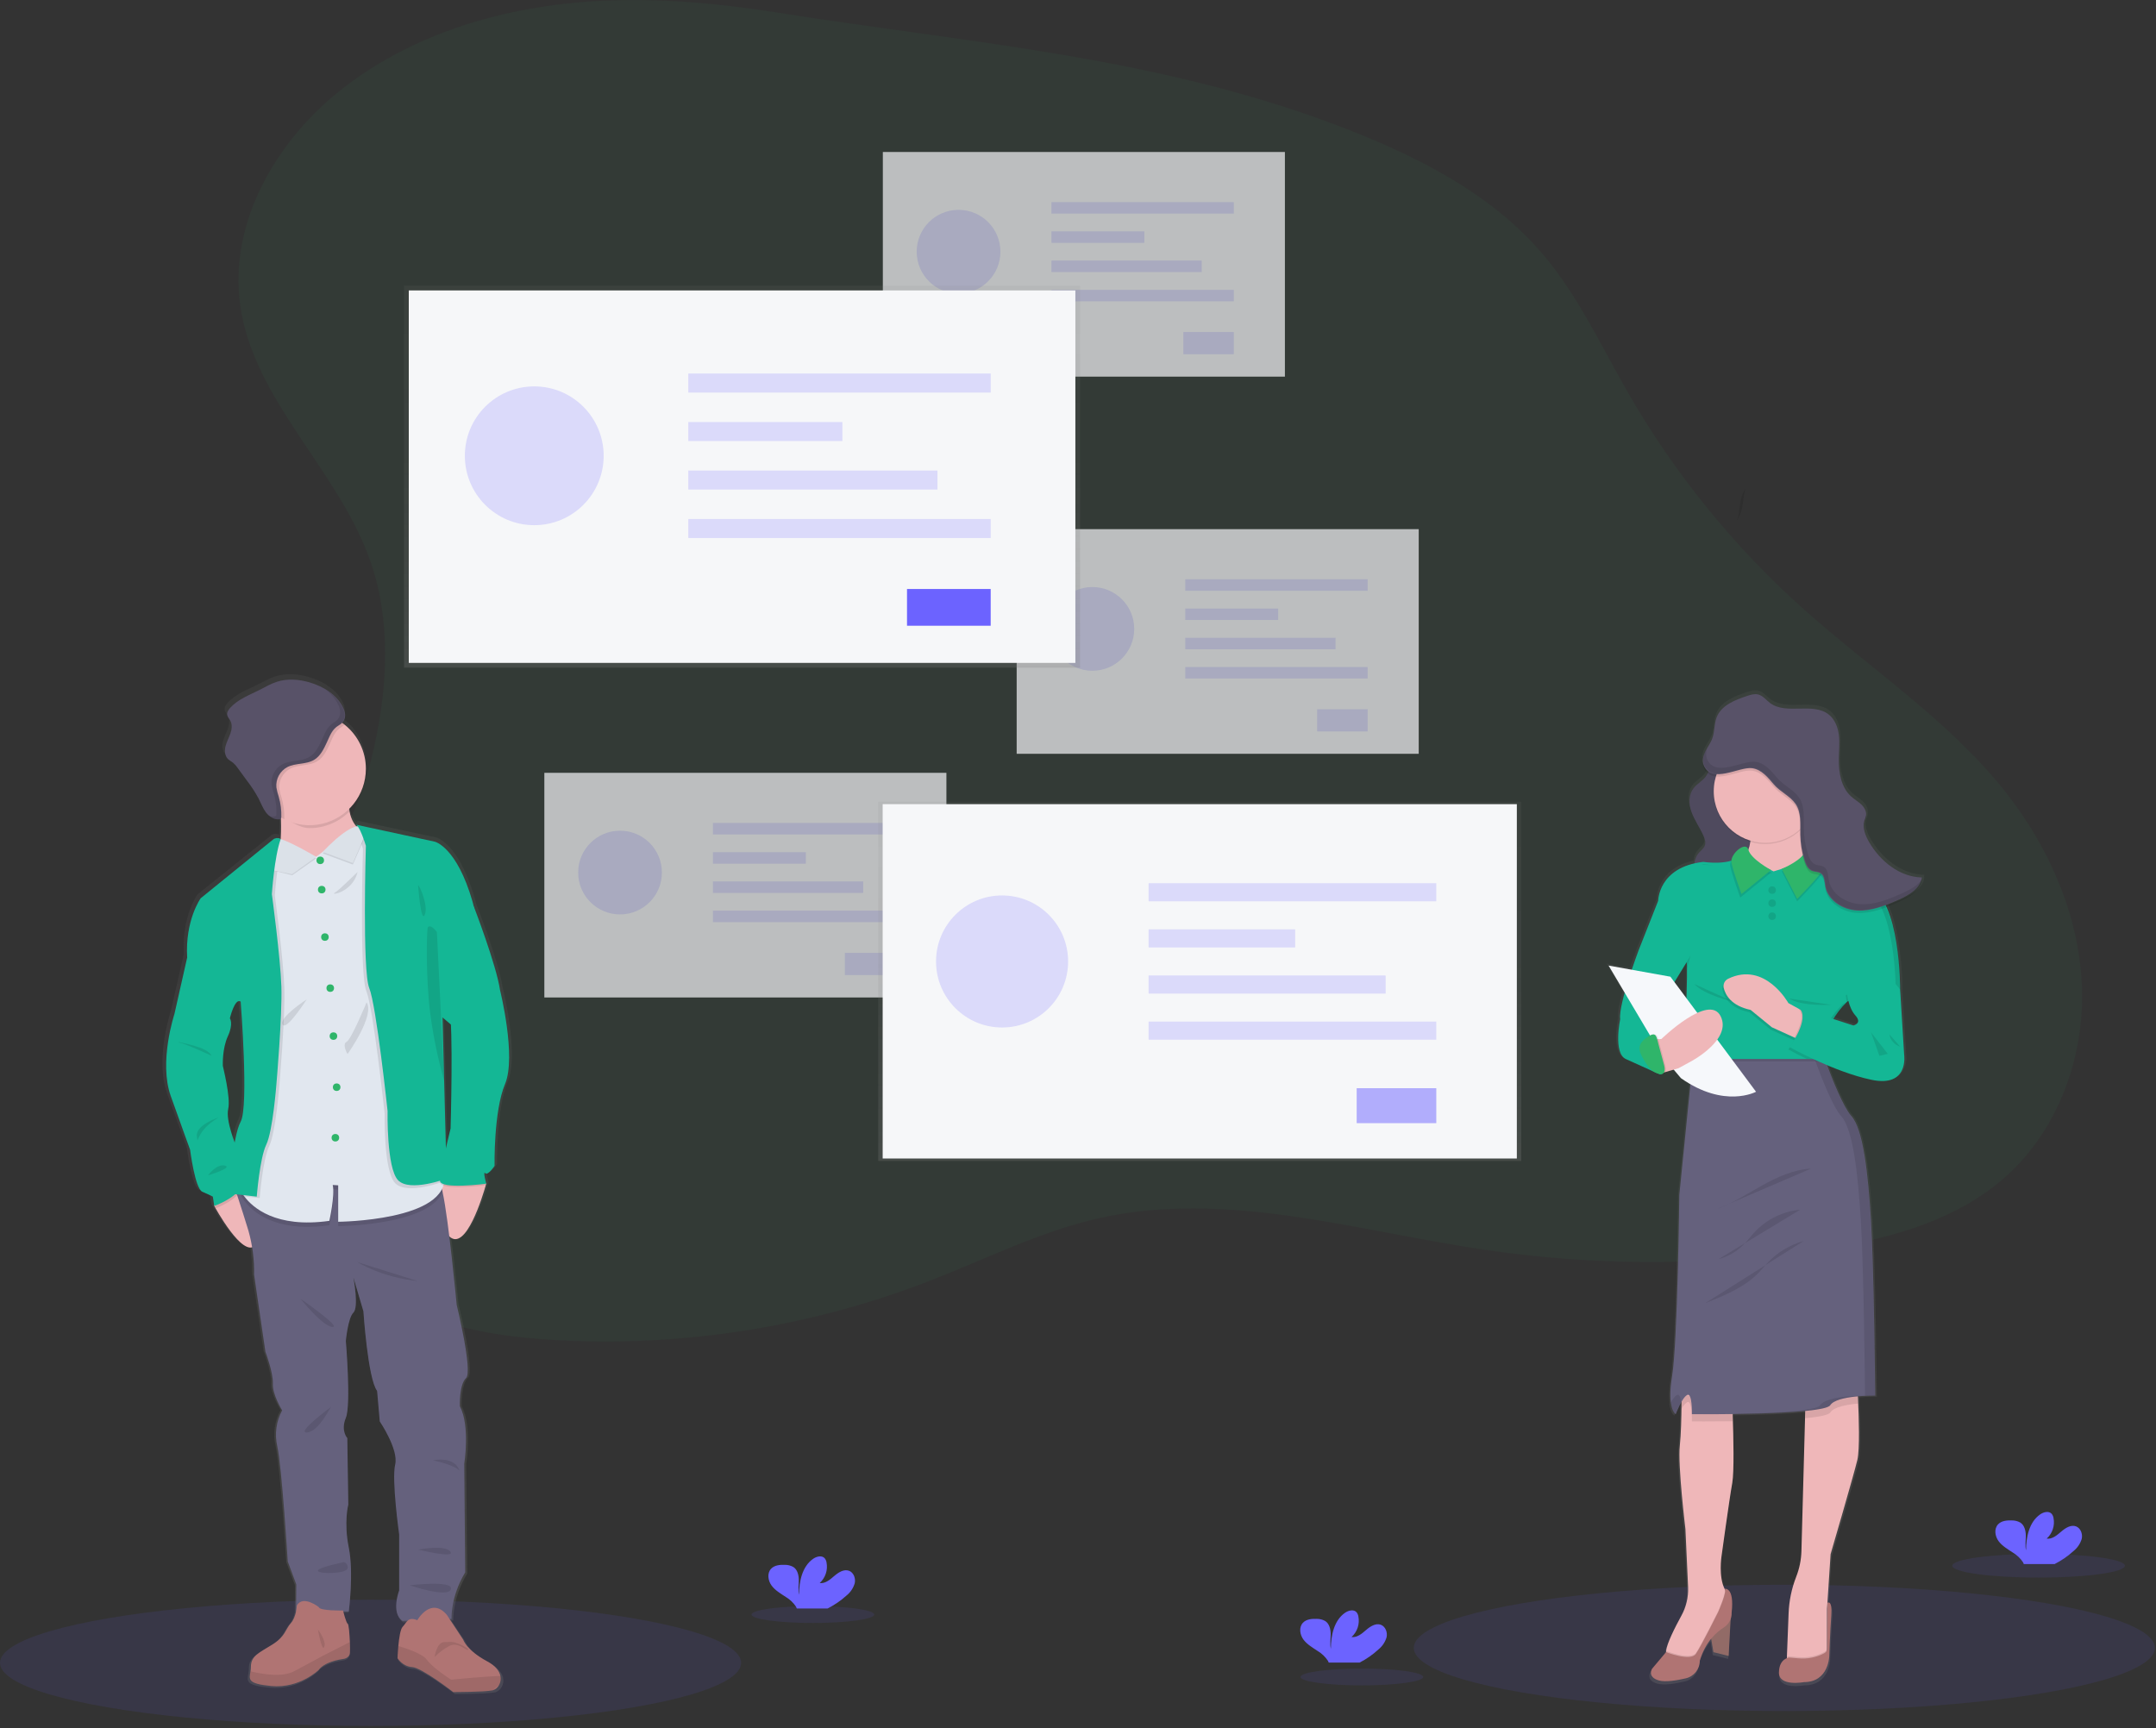 <?xml version="1.0" encoding="UTF-8"?>
<svg width="570px" height="457px" viewBox="0 0 570 457" version="1.1" xmlns="http://www.w3.org/2000/svg" xmlns:xlink="http://www.w3.org/1999/xlink">
    <rect x="0" y="0" width="570" height="457" fill="#333333" stroke="none"/>
    <!-- Generator: Sketch 51.3 (57544) - http://www.bohemiancoding.com/sketch -->
    <title>Image</title>
    <desc>Created with Sketch.</desc>
    <defs>
        <linearGradient x1="49.998%" y1="100%" x2="49.998%" y2="0%" id="linearGradient-1">
            <stop stop-color="#808080" stop-opacity="0.25" offset="0%"></stop>
            <stop stop-color="#808080" stop-opacity="0.12" offset="54%"></stop>
            <stop stop-color="#808080" stop-opacity="0.1" offset="100%"></stop>
        </linearGradient>
        <linearGradient x1="50%" y1="100%" x2="50%" y2="0%" id="linearGradient-2">
            <stop stop-color="#808080" stop-opacity="0.25" offset="0%"></stop>
            <stop stop-color="#808080" stop-opacity="0.12" offset="54%"></stop>
            <stop stop-color="#808080" stop-opacity="0.1" offset="100%"></stop>
        </linearGradient>
        <linearGradient x1="37%" y1="21.533%" x2="37%" y2="3.533%" id="linearGradient-3">
            <stop stop-color="#808080" stop-opacity="0.25" offset="0%"></stop>
            <stop stop-color="#808080" stop-opacity="0.12" offset="54%"></stop>
            <stop stop-color="#808080" stop-opacity="0.1" offset="100%"></stop>
        </linearGradient>
        <linearGradient x1="49.997%" y1="100%" x2="49.997%" y2="0.005%" id="linearGradient-4">
            <stop stop-color="#808080" stop-opacity="0.25" offset="0%"></stop>
            <stop stop-color="#808080" stop-opacity="0.12" offset="54%"></stop>
            <stop stop-color="#808080" stop-opacity="0.1" offset="100%"></stop>
        </linearGradient>
        <linearGradient x1="49.965%" y1="99.993%" x2="49.965%" y2="-0.007%" id="linearGradient-5">
            <stop stop-color="#808080" stop-opacity="0.25" offset="0%"></stop>
            <stop stop-color="#808080" stop-opacity="0.12" offset="54%"></stop>
            <stop stop-color="#808080" stop-opacity="0.1" offset="100%"></stop>
        </linearGradient>
    </defs>
    <g id="Page-1" stroke="none" stroke-width="1" fill="none" fill-rule="evenodd">
        <g id="Siena" transform="translate(-375, -1829)" fill-rule="nonzero">
            <g id="Services" transform="translate(-452, 1489)">
                <g id="Content" transform="translate(827, 340)">
                    <g id="1">
                        <g id="Image">
                            <ellipse id="Oval" fill="#6C63FF" opacity="0.1" cx="97.969" cy="439.682" rx="97.969" ry="16.694"></ellipse>
                            <ellipse id="Oval" fill="#6C63FF" opacity="0.1" cx="471.736" cy="435.73" rx="97.969" ry="16.694"></ellipse>
                            <path d="M158.273,0.247 C133.642,1.564 108.755,8.76 89.538,24.229 C72.676,37.808 60.516,59.156 63.483,80.606 C66.985,105.927 89.575,124.347 97.955,148.501 C103.347,164.029 102.506,181.163 98.977,197.226 C96.707,207.576 93.216,217.937 86.507,226.14 C74.422,240.897 52.613,248.019 46.675,266.143 C40.218,285.853 56.49,305.183 71.777,319.201 C83.98,330.386 96.761,341.518 112.139,347.649 C123.383,352.136 135.586,353.748 147.682,354.39 C181.083,356.143 214.476,350.807 245.668,338.734 C260.612,332.935 275.069,325.583 290.71,322.087 C324.041,314.633 358.336,325.38 392.118,330.413 C421.076,334.715 450.504,334.801 479.486,330.67 C497.724,328.068 516.566,323.372 530.3,311.099 C544.222,298.64 551.182,279.353 550.411,260.666 C549.64,241.979 541.759,223.988 530.15,209.317 C515.158,190.367 494.479,176.885 476.488,160.736 C458.169,144.283 442.585,125.02 430.322,103.668 C423.254,91.353 417.241,78.282 408.085,67.44 C393.804,50.541 373.093,40.491 352.398,32.727 C304.658,14.843 255.14,11.202 205.365,3.299 C189.81,0.82 174.031,-0.578 158.273,0.247 Z" id="Shape" fill="#2FB56A" opacity="0.05"></path>
                            <g id="Group" opacity="0.7" transform="translate(143.613, 40.078)">
                                <rect id="Rectangle-path" fill="#F6F7F9" x="0.301" y="164.27" width="106.296" height="59.399"></rect>
                                <g opacity="0.2" transform="translate(8.906, 179.238)" fill="#6C63FF" id="Oval">
                                    <circle cx="11.406" cy="11.4" r="11.066"></circle>
                                </g>
                                <g opacity="0.2" transform="translate(44.531, 177.012)" fill="#6C63FF" id="Rectangle-path">
                                    <rect x="0.34" y="0.512" width="48.216" height="3.034"></rect>
                                </g>
                                <g opacity="0.2" transform="translate(44.531, 184.805)" fill="#6C63FF" id="Rectangle-path">
                                    <rect x="0.34" y="0.451" width="24.565" height="3.034"></rect>
                                </g>
                                <g opacity="0.2" transform="translate(44.531, 192.598)" fill="#6C63FF" id="Rectangle-path">
                                    <rect x="0.34" y="0.39" width="39.727" height="3.034"></rect>
                                </g>
                                <g opacity="0.2" transform="translate(44.531, 200.391)" fill="#6C63FF" id="Rectangle-path">
                                    <rect x="0.34" y="0.328" width="48.216" height="3.034"></rect>
                                </g>
                                <g opacity="0.2" transform="translate(79.6, 211.523)" fill="#6C63FF" id="Rectangle-path">
                                    <rect x="0.15" y="0.356" width="13.343" height="5.861"></rect>
                                </g>
                                <rect id="Rectangle-path" fill="#F6F7F9" x="89.792" y="0.111" width="106.296" height="59.399"></rect>
                                <g opacity="0.2" transform="translate(98.525, 15.029)" fill="#6C63FF" id="Oval">
                                    <circle cx="11.283" cy="11.45" r="11.066"></circle>
                                </g>
                                <g opacity="0.2" transform="translate(134.15, 13.359)" fill="#6C63FF" id="Rectangle-path">
                                    <rect x="0.217" y="0.006" width="48.216" height="3.034"></rect>
                                </g>
                                <g opacity="0.2" transform="translate(134.15, 20.596)" fill="#6C63FF" id="Rectangle-path">
                                    <rect x="0.217" y="0.501" width="24.565" height="3.034"></rect>
                                </g>
                                <g opacity="0.2" transform="translate(134.15, 28.389)" fill="#6C63FF" id="Rectangle-path">
                                    <rect x="0.217" y="0.44" width="39.727" height="3.034"></rect>
                                </g>
                                <g opacity="0.2" transform="translate(134.15, 36.182)" fill="#6C63FF" id="Rectangle-path">
                                    <rect x="0.217" y="0.384" width="48.216" height="3.034"></rect>
                                </g>
                                <g opacity="0.2" transform="translate(169.219, 47.314)" fill="#6C63FF" id="Rectangle-path">
                                    <rect x="0.022" y="0.406" width="13.343" height="5.861"></rect>
                                </g>
                                <rect id="Rectangle-path" fill="#F6F7F9" x="125.172" y="99.839" width="106.296" height="59.399"></rect>
                                <g opacity="0.2" transform="translate(133.594, 114.668)" fill="#6C63FF" id="Oval">
                                    <circle cx="11.589" cy="11.545" r="11.066"></circle>
                                </g>
                                <g opacity="0.2" transform="translate(169.219, 112.998)" fill="#6C63FF" id="Rectangle-path">
                                    <rect x="0.529" y="0.1" width="48.216" height="3.034"></rect>
                                </g>
                                <g opacity="0.2" transform="translate(169.219, 120.791)" fill="#6C63FF" id="Rectangle-path">
                                    <rect x="0.529" y="0.039" width="24.565" height="3.034"></rect>
                                </g>
                                <g opacity="0.2" transform="translate(169.219, 128.027)" fill="#6C63FF" id="Rectangle-path">
                                    <rect x="0.529" y="0.534" width="39.727" height="3.034"></rect>
                                </g>
                                <g opacity="0.2" transform="translate(169.219, 135.82)" fill="#6C63FF" id="Rectangle-path">
                                    <rect x="0.529" y="0.473" width="48.216" height="3.034"></rect>
                                </g>
                                <g opacity="0.2" transform="translate(204.287, 146.953)" fill="#6C63FF" id="Rectangle-path">
                                    <rect x="0.334" y="0.501" width="13.343" height="5.861"></rect>
                                </g>
                            </g>
                            <rect id="Rectangle-path" fill="url(#linearGradient-1)" x="106.808" y="75.542" width="178.743" height="100.997"></rect>
                            <rect id="Rectangle-path" fill="#F6F7F9" x="108.072" y="76.794" width="176.232" height="98.486"></rect>
                            <g id="Group" opacity="0.2" transform="translate(122.461, 101.865)" fill="#6C63FF">
                                <circle id="Oval" cx="18.787" cy="18.653" r="18.347"></circle>
                            </g>
                            <g id="Group" opacity="0.2" transform="translate(181.465, 98.525)" fill="#6C63FF">
                                <rect id="Rectangle-path" x="0.512" y="0.245" width="79.945" height="5.026"></rect>
                            </g>
                            <g id="Group" opacity="0.2" transform="translate(181.465, 111.328)" fill="#6C63FF">
                                <rect id="Rectangle-path" x="0.512" y="0.267" width="40.724" height="5.026"></rect>
                            </g>
                            <g id="Group" opacity="0.2" transform="translate(181.465, 124.131)" fill="#6C63FF">
                                <rect id="Rectangle-path" x="0.512" y="0.284" width="65.867" height="5.026"></rect>
                            </g>
                            <g id="Group" opacity="0.2" transform="translate(181.465, 136.934)" fill="#6C63FF">
                                <rect id="Rectangle-path" x="0.512" y="0.301" width="79.945" height="5.026"></rect>
                            </g>
                            <rect id="Rectangle-path" fill="#6C63FF" x="239.795" y="155.737" width="22.121" height="9.719"></rect>
                            <rect id="Rectangle-path" fill="url(#linearGradient-2)" x="232.186" y="211.98" width="170.009" height="95.002"></rect>
                            <rect id="Rectangle-path" fill="#F6F7F9" x="233.36" y="212.631" width="167.66" height="93.694"></rect>
                            <g id="Group" opacity="0.2" transform="translate(247.148, 236.572)" fill="#6C63FF">
                                <circle id="Oval" cx="17.779" cy="17.657" r="17.456"></circle>
                            </g>
                            <g id="Group" opacity="0.2" transform="translate(303.369, 233.232)" fill="#6C63FF">
                                <rect id="Rectangle-path" x="0.301" y="0.306" width="76.054" height="4.782"></rect>
                            </g>
                            <g id="Group" opacity="0.2" transform="translate(303.369, 245.479)" fill="#6C63FF">
                                <rect id="Rectangle-path" x="0.301" y="0.262" width="38.742" height="4.782"></rect>
                            </g>
                            <g id="Group" opacity="0.2" transform="translate(303.369, 257.725)" fill="#6C63FF">
                                <rect id="Rectangle-path" x="0.301" y="0.212" width="62.661" height="4.782"></rect>
                            </g>
                            <g id="Group" opacity="0.2" transform="translate(303.369, 269.971)" fill="#6C63FF">
                                <rect id="Rectangle-path" x="0.301" y="0.161" width="76.054" height="4.782"></rect>
                            </g>
                            <g id="Group" opacity="0.5" transform="translate(358.477, 287.227)" fill="#6C63FF">
                                <rect id="Rectangle-path" x="0.2" y="0.507" width="21.047" height="9.246"></rect>
                            </g>
                            <g id="Group" opacity="0.1" transform="translate(45.645, 159.756)" fill="url(#linearGradient-3)">
                                <path d="M0.479,0.512 L0.891,0.601 C0.77,0.519 0.622,0.487 0.479,0.512 Z" id="Shape"></path>
                            </g>
                            <path d="M132.856,260.898 C131.869,254.267 125.846,238.798 125.846,238.798 C125.739,238.351 125.622,237.878 125.488,237.422 C121.212,222.726 115.296,221.425 115.296,221.425 L94.103,216.908 C94.278,217.017 94.43,217.16 94.55,217.328 L94.215,217.382 C93.242,216.234 92.6,214.844 92.356,213.36 C92.316,213.141 92.28,212.913 92.253,212.681 C95.335,209.68 96.969,205.494 96.736,201.198 C96.503,196.903 94.426,192.918 91.038,190.268 C90.819,190.094 90.591,189.928 90.359,189.763 C91.36,188.704 91.391,187.225 90.645,185.742 C88.973,182.27 85.345,180.076 81.61,179.008 C78.759,178.19 75.667,177.927 72.843,178.82 C71.23,179.33 69.764,180.192 68.254,180.947 C65.439,182.355 62.338,183.467 60.211,185.777 C59.715,186.318 59.264,187.006 59.407,187.717 C59.519,188.248 59.934,188.655 60.207,189.129 C60.81,190.183 60.653,191.51 60.247,192.659 C59.84,193.807 59.224,194.893 58.933,196.054 C58.643,197.216 58.759,198.619 59.644,199.459 C60.073,199.796 60.521,200.109 60.984,200.398 C61.47,200.809 61.895,201.285 62.249,201.814 L64.76,205.205 C65.932,206.709 66.978,208.307 67.888,209.982 C68.509,211.211 68.996,212.529 69.831,213.628 C70.077,213.955 70.357,214.255 70.667,214.522 C70.586,214.491 70.502,214.464 70.421,214.428 C71.169,215.157 72.184,215.547 73.227,215.505 L73.352,215.505 C73.544,215.502 73.727,215.427 73.866,215.295 L73.866,215.742 C73.911,217.373 73.906,219.106 73.79,220.733 L73.594,220.634 C72.999,220.336 72.285,220.411 71.766,220.827 L52.244,236.466 C52.244,236.466 48.004,242.274 48.594,252.283 L45.175,267.306 C45.175,267.306 40.899,280.054 44.188,289.156 C47.477,298.257 49.384,303.454 49.384,303.454 C49.384,303.454 50.698,313.794 52.673,314.625 C54.648,315.456 55.502,315.93 55.502,315.93 L55.895,318.4 C55.895,318.4 56.024,318.637 56.257,319.048 C57.695,321.546 63.017,330.367 66.114,329.428 C66.501,331.822 66.67,334.247 66.619,336.671 L69.675,357.225 C69.675,357.225 71.811,362.815 71.681,365.742 C71.552,368.669 74.179,372.833 74.179,372.833 C72.584,375.75 72.116,379.152 72.865,382.391 C74.116,387.855 75.694,413.083 75.694,413.083 L77.995,419.196 L77.928,426.345 C77.737,427.506 77.251,428.599 76.516,429.518 C75.032,431.126 75.131,432.985 71.601,435.179 C68.071,437.373 65.792,438.2 65.792,441.126 C65.788,441.531 65.752,441.934 65.685,442.333 C65.354,444.473 64.715,445.626 71.27,446.251 C78.965,446.98 84.094,441.957 84.094,441.957 C84.094,441.957 85.225,439.907 90.555,439.08 C90.555,439.08 92.374,438.982 92.477,437.369 C92.512,436.814 92.503,435.751 92.454,434.58 C92.369,432.346 92.155,429.746 91.873,429.616 C91.52,429.46 90.895,427.212 90.68,426.399 L92.164,426.399 C92.164,426.399 93.545,416.059 92.164,409.357 C90.783,402.654 92.034,397.914 92.034,397.914 L91.771,380.228 C91.771,380.228 89.907,378.338 91.368,374.897 C92.83,371.457 91.368,354.415 91.368,354.415 C91.368,354.415 91.9,348.302 93.41,346.872 C94.921,345.443 93.486,337.913 93.41,337.52 L96.091,346.546 C96.091,346.546 97.276,364.495 99.778,367.748 L100.502,375.872 C100.502,375.872 105.631,383.351 104.644,387.386 C103.656,391.421 105.698,405.983 105.698,405.983 L105.698,420.876 C105.698,420.876 103.393,426.859 106.619,429.004 L108.008,428.95 C107.535,429.397 107.195,430.018 106.668,430.568 C106.051,431.202 105.703,433.615 105.506,435.688 C105.341,437.444 105.287,438.955 105.287,438.955 C105.287,438.955 106.668,441.149 109.233,441.296 C111.797,441.444 120.283,447.932 120.283,447.932 C120.283,447.932 128.674,447.932 130.841,447.485 L130.971,447.453 C131.667,447.232 132.252,446.752 132.606,446.113 C133.043,445.373 133.185,444.495 133.004,443.655 C132.731,442.373 131.717,440.974 129.461,439.772 C123.835,436.801 122.999,434.022 122.999,434.022 L119.313,428.499 L119.84,428.499 C119.84,428.499 119.514,422.646 123.522,416.077 L123.263,387.141 C123.263,387.141 124.903,377.19 122.079,371.792 C122.079,371.792 121.847,366.068 123.737,364.312 C125.627,362.556 121.221,344.804 121.221,344.804 C121.221,344.804 120.327,335.277 119.237,326.582 C123.674,330.791 128.281,315.63 129.067,312.936 L129.184,312.936 C129.184,312.936 129.161,312.864 129.13,312.739 C129.099,312.614 129.184,312.547 129.184,312.547 C129.184,312.525 128.201,309.039 128.92,309.75 C129.639,310.46 131.422,307.802 131.422,307.802 C131.422,307.802 131.159,293.298 134.251,285.988 C137.343,278.677 132.856,260.898 132.856,260.898 Z M119.635,270.125 L119.657,270.085 C120.104,278.941 119.568,297.837 119.568,297.837 C119.568,297.837 118.96,300.259 118.308,303.11 L117.839,285.156 L117.392,268.248 L119.635,270.125 Z M63.008,264.021 C63.008,264.021 65.242,291.984 63.008,296.014 C62.369,297.163 61.838,299.205 61.395,301.542 C60.658,299.602 59.094,295.049 59.653,292.636 C60.376,289.509 58.205,281.318 58.205,281.126 C58.205,280.934 58.008,276.573 59.586,273.222 C61.163,269.87 60.113,268.441 60.113,268.441 C60.113,268.441 61.431,262.98 63.008,264.021 Z" id="Shape" fill="url(#linearGradient-4)"></path>
                            <path d="M68.451,326.997 C66.507,335.559 58.759,322.61 56.994,319.504 L56.637,318.861 L57.477,314.924 L61.918,313.115 C62.62,313.481 63.284,313.915 63.902,314.41 C66.346,316.305 69.952,320.367 68.451,326.997 Z" id="Shape" fill="#EFB7B9"></path>
                            <path d="M128.549,312.985 L128.5,313.177 C128.5,313.235 128.46,313.302 128.437,313.387 C127.678,316.068 123.16,331.108 118.799,326.93 C114.027,322.346 116.346,311.819 116.346,311.819 L116.391,311.819 L126.431,310.791 L128.419,312.837 L128.549,312.985 Z" id="Shape" fill="#EFB7B9"></path>
                            <path d="M122.74,387.029 L122.995,415.751 C119.063,422.275 119.38,428.083 119.38,428.083 L106.422,428.597 C103.259,426.47 105.528,420.532 105.528,420.532 L105.528,405.746 C105.528,405.746 103.504,391.296 104.469,387.275 C105.435,383.253 100.403,375.849 100.403,375.849 L99.697,367.784 C97.24,364.558 96.078,346.738 96.078,346.738 L93.437,337.802 C93.504,338.191 94.876,345.702 93.437,347.082 C91.998,348.463 91.435,354.571 91.435,354.571 C91.435,354.571 92.856,371.484 91.435,374.902 C90.015,378.32 91.82,380.264 91.82,380.264 L92.083,397.82 C92.083,397.82 90.855,402.534 92.209,409.183 C93.562,415.831 92.209,426.095 92.209,426.095 L78.267,426.095 L78.33,418.946 L76.074,412.878 C76.074,412.878 74.523,387.833 73.299,382.413 C72.563,379.198 73.02,375.825 74.586,372.922 C74.586,372.922 72.007,368.789 72.137,365.885 C72.267,362.981 70.166,357.431 70.166,357.431 L67.164,337.033 C67.248,333.109 66.748,329.193 65.68,325.416 C63.933,319.607 61.355,311.989 61.355,311.989 L64.268,312.248 L78.978,313.557 C78.978,313.557 114.724,311.153 116.337,313.15 C116.677,313.802 116.906,314.506 117.016,315.232 C118.621,322.449 120.743,345.04 120.743,345.04 C120.743,345.04 125.068,362.663 123.209,364.406 C121.351,366.149 121.583,371.828 121.583,371.828 C124.353,377.154 122.74,387.029 122.74,387.029 Z" id="Shape" fill="#65617D"></path>
                            <path d="M92.512,436.971 C92.41,438.57 90.622,438.669 90.622,438.669 C85.394,439.491 84.286,441.528 84.286,441.528 C84.286,441.528 79.25,446.511 71.708,445.809 C65.278,445.192 65.899,444.022 66.23,441.922 C66.296,441.526 66.33,441.125 66.333,440.724 C66.333,437.82 68.567,436.993 72.048,434.817 C75.528,432.641 75.435,430.796 76.887,429.201 C78.339,427.605 78.486,424.509 78.486,424.509 C80.131,421.649 84.295,424.956 84.295,424.956 C84.487,425.97 90.685,425.849 90.685,425.849 C90.685,425.849 91.507,429.142 91.927,429.335 C92.204,429.464 92.414,432.047 92.499,434.25 C92.539,435.367 92.544,436.426 92.512,436.971 Z" id="Shape" fill="#B07473"></path>
                            <path d="M92.512,436.971 C92.41,438.57 90.622,438.669 90.622,438.669 C85.394,439.491 84.286,441.528 84.286,441.528 C84.286,441.528 79.25,446.511 71.708,445.809 C65.278,445.192 65.899,444.022 66.23,441.922 C69.103,442.637 74.599,443.629 77.807,441.886 C82.276,439.464 85.461,437.771 85.461,437.771 L92.49,434.192 C92.539,435.367 92.544,436.426 92.512,436.971 Z" id="Shape" fill="#000000" opacity="0.1"></path>
                            <path d="M131.914,445.59 C131.571,446.228 130.994,446.708 130.305,446.931 C130.265,446.945 130.223,446.956 130.18,446.962 C128.049,447.409 119.818,447.409 119.818,447.409 C119.818,447.409 111.476,440.948 108.974,440.8 C106.471,440.653 105.1,438.477 105.1,438.477 C105.1,438.477 105.149,436.975 105.31,435.233 C105.506,433.173 105.85,430.764 106.453,430.148 C107.57,428.986 107.794,427.391 110.327,428.405 C110.327,428.405 113.902,422.1 118.12,426.971 L122.481,433.588 C122.481,433.588 123.303,436.345 128.826,439.299 C131.038,440.483 132.034,441.877 132.298,443.15 C132.479,443.983 132.342,444.854 131.914,445.59 Z" id="Shape" fill="#B07473"></path>
                            <path d="M131.914,445.59 C131.422,446.006 130.873,446.453 130.305,446.931 C130.265,446.945 130.223,446.956 130.18,446.962 C128.049,447.409 119.818,447.409 119.818,447.409 C119.818,447.409 111.476,440.948 108.974,440.8 C106.471,440.653 105.1,438.477 105.1,438.477 C105.1,438.477 105.149,436.975 105.31,435.233 C107.87,436.001 111.757,437.355 112.798,438.807 C114.394,441.041 119.242,444.129 119.242,444.129 C119.242,444.129 128.281,443.262 132.298,443.142 C132.482,443.977 132.344,444.851 131.914,445.59 Z" id="Shape" fill="#000000" opacity="0.1"></path>
                            <path d="M96.73,220.322 L84.818,232.909 C84.818,232.909 70.39,231.845 72.91,227.583 C74.192,225.416 74.393,220.88 74.282,216.921 C74.175,213.11 73.781,209.866 73.781,209.866 C73.781,209.866 94.018,199.794 92.468,209.187 C92.139,210.957 92.119,212.771 92.41,214.549 C93.29,219.294 96.73,220.322 96.73,220.322 Z" id="Shape" fill="#EFB7B9"></path>
                            <path d="M92.463,209.187 C92.134,210.957 92.114,212.771 92.405,214.549 C89.61,217.381 85.795,218.973 81.815,218.968 C79.063,218.968 76.118,216.734 73.906,215.416 C73.799,211.604 73.777,209.866 73.777,209.866 C73.777,209.866 94.014,199.794 92.463,209.187 Z" id="Shape" fill="#000000" opacity="0.1"></path>
                            <path d="M96.73,203.28 C96.733,210.239 91.922,216.275 85.137,217.825 C78.352,219.375 71.397,216.027 68.377,209.756 C65.358,203.486 67.076,195.961 72.518,191.622 C77.959,187.284 85.678,187.285 91.118,191.626 C94.664,194.455 96.729,198.744 96.73,203.28 Z" id="Shape" fill="#EFB7B9"></path>
                            <path d="M117.012,315.197 C113.299,324.035 89.411,324.218 89.411,324.218 L89.411,314.585 L87.964,314.491 C88.589,317.248 87.07,323.977 87.07,323.977 C68.191,326.658 63.594,315.894 63.594,315.894 L64.246,312.212 L78.956,313.521 C78.956,313.521 114.702,311.117 116.315,313.115 C116.661,313.765 116.896,314.469 117.012,315.197 Z" id="Shape" fill="#000000" opacity="0.1"></path>
                            <path d="M89.411,323.056 L89.411,313.418 L87.964,313.329 C88.589,316.086 87.07,322.815 87.07,322.815 C72.865,324.817 66.739,319.241 64.581,316.336 C64.195,315.837 63.864,315.298 63.594,314.728 L69.353,282.292 L70.694,234.558 L72.771,226.184 L73.254,222.163 L73.254,222.118 L73.303,222.14 L74.769,222.77 L83.562,226.568 L93.603,219.03 L93.75,218.919 L94.246,218.543 L95.073,219.209 L97.124,220.853 L103.71,263.365 C103.71,263.365 115.131,296.099 117.249,309.312 C117.334,309.839 117.405,310.331 117.459,310.791 C118.848,322.833 89.411,323.056 89.411,323.056 Z" id="Shape" fill="#E1E7EF"></path>
                            <circle id="Oval" fill="#2FB56A" cx="84.666" cy="227.489" r="1"></circle>
                            <circle id="Oval" fill="#2FB56A" cx="85.059" cy="235.232" r="1"></circle>
                            <circle id="Oval" fill="#2FB56A" cx="85.904" cy="247.775" r="1"></circle>
                            <circle id="Oval" fill="#2FB56A" cx="87.311" cy="261.278" r="1"></circle>
                            <circle id="Oval" fill="#2FB56A" cx="88.156" cy="273.963" r="1"></circle>
                            <circle id="Oval" fill="#2FB56A" cx="89.005" cy="287.471" r="1"></circle>
                            <circle id="Oval" fill="#2FB56A" cx="88.665" cy="300.836" r="1"></circle>
                            <path d="M73.853,287.011 C73.853,287.011 72.906,299.433 71.172,303.043 C69.438,306.653 68.652,316.792 68.652,316.792 L64.63,316.345 C64.244,315.846 63.913,315.307 63.643,314.736 L69.402,282.301 L70.743,234.567 L72.821,226.193 L73.303,222.172 C73.319,222.16 73.337,222.152 73.357,222.149 C73.814,221.933 74.345,221.941 74.796,222.172 L74.992,222.27 C74.934,222.435 74.876,222.605 74.822,222.779 C73.25,227.717 72.66,236.823 72.66,236.823 C72.66,236.823 74.921,253.476 75.175,261.224 C75.43,268.972 73.853,287.011 73.853,287.011 Z" id="Shape" fill="#000000" opacity="0.1"></path>
                            <path d="M63.902,314.41 C63.858,314.513 63.807,314.613 63.75,314.71 C62.182,317.359 58.205,319.044 56.994,319.504 L56.637,318.861 L57.477,314.924 L61.918,313.115 C62.62,313.481 63.284,313.915 63.902,314.41 Z" id="Shape" fill="#000000" opacity="0.1"></path>
                            <path d="M53.151,251.019 L49.474,253.226 L46.114,268.137 C46.114,268.137 41.918,280.791 45.149,289.826 C48.379,298.861 50.26,304.013 50.26,304.013 C50.26,304.013 51.552,314.29 53.486,315.116 C55.421,315.943 56.266,316.408 56.266,316.408 L56.65,318.861 C56.65,318.861 61.905,317.073 63.763,313.946 C65.622,310.818 62.396,302.994 62.396,302.994 C62.396,302.994 59.621,296.345 60.332,293.249 C61.042,290.152 58.911,282.015 58.911,281.823 C58.911,281.631 58.719,277.301 60.251,273.977 C61.784,270.652 60.77,269.236 60.77,269.236 L59.8,259.745 L53.151,251.019 Z" id="Shape" fill="#14B795 "></path>
                            <path d="M117.316,312.404 C117.316,312.404 107.57,316.086 104.469,312.851 C101.368,309.616 101.695,294.531 101.695,294.531 C101.695,294.531 98.728,266.644 96.851,262.064 C94.974,257.484 95.957,224.428 95.957,224.428 C95.957,224.428 94.688,220.161 93.603,219.03 C93.534,218.956 93.456,218.891 93.37,218.838 L93.75,218.919 L95.091,219.209 L97.141,220.853 L103.728,263.365 C103.728,263.365 115.149,296.099 117.267,309.312 L117.316,312.404 Z" id="Shape" fill="#000000" opacity="0.1"></path>
                            <path d="M128.549,313.374 L128.437,313.374 C127.213,313.53 116.373,314.839 116.333,312.587 C116.333,312.326 116.348,312.065 116.377,311.805 L126.418,310.778 L128.406,312.824 C128.442,312.958 128.473,313.074 128.5,313.164 L128.549,313.374 Z" id="Shape" fill="#000000" opacity="0.1"></path>
                            <path d="M118.178,236.081 L125.305,239.794 C125.305,239.794 131.217,255.147 132.186,261.734 C132.186,261.734 136.574,279.37 133.527,286.622 C130.479,293.874 130.752,308.275 130.752,308.275 C130.752,308.275 129.009,310.921 128.299,310.21 C127.588,309.5 128.558,312.985 128.558,312.985 C128.558,312.985 116.391,314.602 116.333,312.207 C116.275,309.812 119.125,298.392 119.125,298.392 C119.125,298.392 119.898,271.215 118.799,266.957 C117.7,262.699 118.178,236.081 118.178,236.081 Z" id="Shape" fill="#14B795 "></path>
                            <path d="M96.918,265.027 C96.918,265.027 92.897,274.835 91.623,275.483 C90.35,276.131 91.882,278.709 91.882,278.709 C91.882,278.709 99.179,268.512 96.918,265.027 Z" id="Shape" fill="#000000" opacity="0.1"></path>
                            <path d="M94.532,230.617 C94.577,230.429 89.751,235.349 88.464,236.081 C87.177,236.814 93.156,236.041 94.532,230.617 Z" id="Shape" fill="#000000" opacity="0.1"></path>
                            <path d="M81.091,264.249 C81.091,264.249 73.732,269.013 74.697,270.889 C75.662,272.766 81.091,264.249 81.091,264.249 Z" id="Shape" fill="#000000" opacity="0.1"></path>
                            <path d="M94.465,333.709 C94.465,333.709 100.721,337.73 110.475,338.745 L94.465,333.709 Z" id="Shape" fill="#000000" opacity="0.1"></path>
                            <path d="M79.425,343.392 C79.425,343.392 85.234,350.684 87.883,350.88 C90.533,351.077 79.425,343.392 79.425,343.392 Z" id="Shape" fill="#000000" opacity="0.1"></path>
                            <path d="M87.557,371.989 C87.298,372.118 84.264,378.57 81.167,378.767 C78.071,378.964 87.557,371.989 87.557,371.989 Z" id="Shape" fill="#000000" opacity="0.1"></path>
                            <path d="M114.478,386.122 C114.478,386.122 120.234,384.835 121.512,388.964 C121.512,388.964 121.127,387.672 114.478,386.122 Z" id="Shape" fill="#000000" opacity="0.1"></path>
                            <path d="M110.604,409.75 C110.604,409.75 117.575,408.329 119.058,410.268 C120.542,412.208 110.604,409.75 110.604,409.75 Z" id="Shape" fill="#000000" opacity="0.1"></path>
                            <path d="M90.872,413.043 C90.872,413.106 83.772,414.464 84.054,415.367 C84.335,416.269 91.623,416.14 91.882,414.719 C91.983,414.362 91.932,413.98 91.741,413.662 C91.549,413.345 91.235,413.121 90.872,413.043 Z" id="Shape" fill="#000000" opacity="0.1"></path>
                            <path d="M108.281,419.174 C108.281,419.174 119.943,417.753 119.21,420.206 C118.478,422.659 108.281,419.174 108.281,419.174 Z" id="Shape" fill="#000000" opacity="0.1"></path>
                            <path d="M47.213,275.483 C47.28,275.675 54.894,276.707 55.926,279.16 C55.926,279.16 48.442,275.675 47.28,275.675" id="Shape" fill="#000000" opacity="0.1"></path>
                            <path d="M57.928,295.429 C57.928,295.429 51.601,297.431 52.048,300.465 C52.494,303.499 51.409,299.048 57.928,295.429 Z" id="Shape" fill="#000000" opacity="0.1"></path>
                            <path d="M54.979,310.791 C54.979,310.791 57.284,307.627 59.478,308.208 C61.672,308.789 54.979,310.791 54.979,310.791 Z" id="Shape" fill="#000000" opacity="0.1"></path>
                            <path d="M91.114,191.626 C90.891,191.841 90.642,192.028 90.372,192.18 C88.536,193.244 88.044,194.861 87.164,196.769 C86.36,198.499 85.47,200.344 83.839,201.309 C81.739,202.574 78.969,202.109 76.784,203.217 C74.803,204.255 73.648,206.389 73.862,208.615 C74.004,209.454 74.213,210.28 74.487,211.086 C74.98,212.829 75.205,214.637 75.153,216.448 C75.16,216.503 75.16,216.558 75.153,216.613 C70.046,214.065 66.841,208.826 66.898,203.119 C66.954,197.412 70.262,192.238 75.419,189.791 C80.575,187.345 86.676,188.056 91.132,191.622 L91.114,191.626 Z" id="Shape" fill="#000000" opacity="0.1"></path>
                            <path d="M90.725,187.14 C89.085,183.695 85.524,181.519 81.86,180.438 C79.063,179.629 76.029,179.365 73.254,180.255 C71.672,180.76 70.229,181.595 68.75,182.364 C65.984,183.762 62.941,184.866 60.864,187.163 C60.381,187.694 59.934,188.382 60.077,189.088 C60.184,189.616 60.595,190.018 60.859,190.487 C61.453,191.533 61.306,192.851 60.899,193.99 C60.493,195.13 59.898,196.193 59.612,197.364 C59.326,198.534 59.438,199.906 60.305,200.742 C60.724,201.073 61.159,201.384 61.61,201.671 C62.083,202.083 62.5,202.556 62.847,203.079 L65.309,206.443 C66.467,207.936 67.499,209.524 68.393,211.189 C69.009,212.408 69.483,213.713 70.301,214.803 C71.118,215.894 72.401,216.769 73.759,216.649 C73.972,216.656 74.175,216.559 74.304,216.39 C74.357,216.283 74.382,216.164 74.376,216.046 C74.431,214.235 74.207,212.426 73.71,210.684 C73.435,209.878 73.226,209.052 73.084,208.213 C72.872,205.987 74.027,203.854 76.007,202.815 C78.196,201.711 80.966,202.176 83.066,200.911 C84.697,199.924 85.587,198.096 86.391,196.367 C87.284,194.477 87.763,192.842 89.599,191.778 C91.435,190.715 91.632,188.95 90.725,187.14 Z" id="Shape" fill="#585268"></path>
                            <path d="M84.045,430.876 C84.045,430.876 86.315,433.78 85.734,435.425 C85.153,437.069 84.045,430.876 84.045,430.876 Z" id="Shape" fill="#000000" opacity="0.1"></path>
                            <path d="M114.907,438.137 C114.907,438.137 115.412,434.241 117.445,434.205 C119.478,434.169 119.577,433.995 121.127,434.589 C122.678,435.184 124.13,436.113 123.67,436.256 C123.209,436.399 120.989,434.022 118.755,435.233 C117.335,436.005 116.039,436.983 114.907,438.137 Z" id="Shape" fill="#000000" opacity="0.1"></path>
                            <path d="M77.24,231.434 L83.603,226.966 C83.603,226.966 74.259,221.443 73.147,222.221 C72.034,222.998 71.27,229.969 71.27,229.969 L77.24,231.434 Z" id="Shape" fill="#000000" opacity="0.1"></path>
                            <path d="M77.213,231.144 L83.603,226.568 C83.603,226.568 74.259,221.05 73.147,221.823 C72.034,222.596 71.27,229.96 71.27,229.96 L77.213,231.144 Z" id="Shape" fill="#E1E7EF"></path>
                            <path d="M77.213,231.144 L83.603,226.568 C83.603,226.568 74.259,221.05 73.147,221.823 C72.034,222.596 71.27,229.96 71.27,229.96 L77.213,231.144 Z" id="Shape" fill="#000000" opacity="0.03"></path>
                            <path d="M74.201,221.877 L74.009,221.778 C73.429,221.482 72.728,221.556 72.222,221.966 L53.062,237.511 C53.062,237.511 48.897,243.271 49.487,253.213 L60.783,269.223 C60.783,269.223 62.074,263.798 63.625,264.83 C63.625,264.83 65.819,292.587 63.625,296.591 C61.431,300.594 60.461,315.568 60.461,315.568 L67.883,316.408 C67.883,316.408 68.656,306.274 70.399,302.659 C72.141,299.044 73.08,286.622 73.08,286.622 C73.08,286.622 74.648,268.575 74.389,260.822 C74.13,253.07 71.873,236.425 71.873,236.425 C71.873,236.425 72.503,226.667 74.201,221.877 Z" id="Shape" fill="#14B795 "></path>
                            <path d="M93.285,228.601 L85.327,225.652 C85.327,225.652 95.466,214.553 96.726,220.71 L93.285,228.601 Z" id="Shape" fill="#000000" opacity="0.1"></path>
                            <path d="M93.285,228.204 L85.327,225.259 C85.327,225.259 95.466,214.155 96.726,220.313 L93.285,228.204 Z" id="Shape" fill="#E1E7EF"></path>
                            <path d="M93.285,228.204 L85.327,225.259 C85.327,225.259 95.466,214.155 96.726,220.313 L93.285,228.204 Z" id="Shape" fill="#000000" opacity="0.03"></path>
                            <path d="M93.031,218.772 C93.157,218.749 93.288,218.776 93.396,218.847 L93.031,218.772 Z" id="Shape" fill="#000000" opacity="0.1"></path>
                            <path d="M93.804,217.994 L114.93,222.551 C114.93,222.551 120.738,223.843 124.934,238.427 C129.13,253.012 119.188,270.889 119.188,270.889 L116.994,269.026 L118.093,311.631 C118.093,311.631 108.343,315.308 105.247,312.078 C102.15,308.847 102.468,293.758 102.468,293.758 C102.468,293.758 99.501,265.862 97.624,261.269 C95.747,256.676 96.73,223.633 96.73,223.633 C96.73,223.633 94.983,217.739 93.804,217.994 Z" id="Shape" fill="#14B795 "></path>
                            <path d="M113.12,245.143 C112.821,245.42 112.477,258.311 113.768,268.123 C114.56,274.099 115.783,280.009 117.427,285.809 L115.511,246.488 C115.511,246.488 114.023,244.29 113.12,245.143 Z" id="Shape" fill="#000000" opacity="0.1"></path>
                            <path d="M110.537,234.039 C111.056,234.361 113.317,239.718 112.28,241.917 C111.243,244.115 110.537,234.039 110.537,234.039 Z" id="Shape" fill="#000000" opacity="0.1"></path>
                            <path d="M90.6,187.14 C89.565,185.098 87.95,183.406 85.957,182.279 C87.437,183.334 88.633,184.738 89.438,186.367 C90.332,188.177 90.082,189.991 88.308,191.019 C86.534,192.046 85.98,193.7 85.104,195.608 C84.3,197.337 83.406,199.182 81.775,200.147 C79.675,201.416 76.909,200.952 74.72,202.051 C72.739,203.091 71.584,205.226 71.797,207.453 C71.937,208.293 72.147,209.119 72.423,209.924 C72.919,211.666 73.142,213.475 73.084,215.286 C73.092,215.404 73.069,215.523 73.017,215.63 C72.888,215.8 72.685,215.896 72.472,215.889 C71.925,215.932 71.377,215.83 70.881,215.594 C71.611,216.316 72.608,216.703 73.634,216.662 C73.847,216.669 74.05,216.573 74.179,216.403 C74.23,216.296 74.255,216.178 74.25,216.059 C74.304,214.248 74.079,212.44 73.585,210.697 C73.308,209.892 73.099,209.066 72.959,208.226 C72.747,206 73.902,203.867 75.881,202.828 C78.071,201.725 80.837,202.189 82.937,200.925 C84.568,199.937 85.461,198.11 86.266,196.381 C87.159,194.491 87.633,192.855 89.469,191.792 C91.306,190.728 91.503,188.95 90.6,187.14 Z" id="Shape" fill="#000000" opacity="0.1"></path>
                            <ellipse id="Oval" fill="#6C63FF" opacity="0.1" cx="538.956" cy="414.01" rx="22.822" ry="3.134"></ellipse>
                            <ellipse id="Oval" fill="#6C63FF" opacity="0.1" cx="360.046" cy="443.417" rx="16.221" ry="2.227"></ellipse>
                            <ellipse id="Oval" fill="#6C63FF" opacity="0.1" cx="214.908" cy="426.913" rx="16.221" ry="2.227"></ellipse>
                            <path d="M223.842,421.847 C224.864,421.015 225.608,419.891 225.974,418.624 C226.252,417.35 225.707,415.813 224.482,415.346 C223.113,414.823 221.649,415.774 220.541,416.732 C219.433,417.689 218.159,418.786 216.711,418.58 C218.228,417.202 218.913,415.13 218.515,413.119 C218.449,412.71 218.276,412.326 218.014,412.006 C217.251,411.193 215.871,411.544 214.963,412.184 C212.069,414.216 211.262,418.151 211.245,421.686 C210.956,420.411 211.201,419.081 211.189,417.789 C211.178,416.498 210.828,415.006 209.72,414.327 C209.039,413.95 208.271,413.758 207.493,413.771 C206.196,413.72 204.744,413.854 203.858,414.806 C202.745,415.986 203.04,417.968 203.998,419.259 C204.955,420.55 206.419,421.38 207.766,422.276 C208.844,422.918 209.763,423.796 210.455,424.842 C210.538,424.988 210.605,425.143 210.655,425.304 L218.815,425.304 C220.637,424.381 222.328,423.218 223.842,421.847 Z" id="Shape" fill="#6C63FF"></path>
                            <path d="M548.213,410.102 C549.241,409.271 549.993,408.147 550.367,406.879 C550.646,405.605 550.1,404.096 548.875,403.601 C547.506,403.077 546.042,404.029 544.934,404.987 C543.827,405.944 542.552,407.041 541.099,406.835 C542.621,405.46 543.306,403.385 542.903,401.374 C542.843,400.964 542.669,400.578 542.402,400.261 C541.645,399.448 540.264,399.799 539.357,400.439 C536.462,402.471 535.655,406.406 535.639,409.941 C535.344,408.666 535.594,407.336 535.583,406.044 C535.572,404.753 535.216,403.261 534.113,402.582 C533.433,402.205 532.665,402.013 531.887,402.025 C530.584,401.975 529.137,402.109 528.246,403.061 C527.133,404.241 527.428,406.222 528.391,407.514 C529.354,408.805 530.812,409.635 532.16,410.531 C533.237,411.173 534.156,412.05 534.848,413.097 C534.929,413.244 534.996,413.399 535.049,413.559 L543.203,413.559 C545.02,412.635 546.705,411.473 548.213,410.102 Z" id="Shape" fill="#6C63FF"></path>
                            <path d="M364.449,436.125 C365.471,435.291 366.216,434.168 366.587,432.902 C366.86,431.622 366.314,430.119 365.095,429.624 C363.726,429.1 362.262,430.047 361.154,431.01 C360.046,431.973 358.772,433.058 357.319,432.858 C358.839,431.481 359.524,429.408 359.122,427.397 C359.059,426.987 358.886,426.603 358.621,426.284 C357.859,425.471 356.484,425.822 355.571,426.462 C352.676,428.499 351.869,432.429 351.853,435.969 C351.563,434.695 351.808,433.364 351.802,432.073 C351.797,430.781 351.435,429.29 350.333,428.611 C349.651,428.235 348.884,428.044 348.106,428.054 C346.804,428.009 345.357,428.137 344.466,429.089 C343.353,430.275 343.648,432.257 344.611,433.542 C345.574,434.828 347.032,435.658 348.374,436.559 C349.465,437.21 350.395,438.101 351.09,439.164 C351.17,439.31 351.237,439.463 351.29,439.621 L359.44,439.621 C361.26,438.687 362.945,437.511 364.449,436.125 Z" id="Shape" fill="#6C63FF"></path>
                            <path d="M508.758,231.316 C502.817,231.198 497.574,226.987 494.603,221.879 C493.825,220.659 493.336,219.278 493.172,217.84 C493.193,217.512 493.248,217.188 493.335,216.871 C493.526,216.392 493.677,215.898 493.788,215.395 C493.813,215.193 493.813,214.99 493.788,214.788 C493.788,214.788 493.788,214.788 493.788,214.761 C493.933,213.665 493.29,212.61 492.484,211.854 C491.678,211.098 490.695,210.55 489.867,209.821 C487.313,207.579 486.538,203.984 486.489,200.561 C486.489,200.502 486.489,200.443 486.489,200.38 C486.516,198.917 486.633,197.445 486.62,195.978 C486.64,195.145 486.604,194.311 486.511,193.483 C486.267,191.409 485.479,189.299 483.849,187.977 C479.597,184.531 472.447,188.117 468.05,184.857 C466.977,184.065 466.112,182.883 464.817,182.593 C463.834,182.357 462.815,182.674 461.86,182.991 C458.618,184.06 455.004,185.468 453.736,188.62 C453.012,190.431 453.216,192.464 452.55,194.285 C452.097,195.503 451.296,196.549 450.698,197.708 C450.205,198.577 449.965,199.567 450.005,200.565 C449.955,201.082 450.028,201.603 450.218,202.087 C450.442,202.664 450.802,203.178 451.269,203.586 C451.098,203.945 450.885,204.282 450.635,204.591 C449.806,205.605 448.534,206.33 447.673,207.308 C446.079,209.155 446.138,211.668 446.926,213.842 C447.714,216.015 449.127,217.994 450.096,220.109 C450.517,221.014 450.856,222.056 450.417,222.971 C450.114,223.605 449.48,224.085 448.986,224.632 C448.263,225.444 447.811,226.46 447.691,227.54 C437.987,229.754 437.983,237.547 437.983,237.547 L432.748,250.742 C432.748,250.742 431.911,252.961 430.937,255.89 L424.733,254.781 L429.017,261.999 C428.198,264.938 427.622,267.664 427.813,269.031 C427.813,269.031 425.888,278.087 429.311,279.668 L436.874,283.068 C437.2,283.266 437.552,283.419 437.92,283.521 L438.227,283.657 C438.45,283.766 438.711,283.766 438.934,283.657 L438.975,283.657 L439.056,283.657 C439.21,283.673 439.365,283.651 439.509,283.594 C439.679,283.505 439.812,283.359 439.885,283.182 C439.886,283.168 439.886,283.154 439.885,283.141 L442.149,282.484 L444.069,284.748 C444.934,285.355 445.78,285.885 446.609,286.36 L443.657,315.884 C443.657,315.884 443.177,355.125 441.732,364.059 C441.193,367.369 441.189,369.624 441.393,371.159 L441.338,371.259 C441.696,373.781 442.624,374.279 442.624,374.279 L442.624,374.243 L442.679,374.279 C443.116,373.134 443.635,372.022 444.232,370.951 C444.232,371.159 444.232,371.372 444.232,371.594 C444.205,374.927 444.1,379.586 443.779,382.616 C443.19,387.769 445.278,404.84 445.278,404.84 L445.998,420.371 C446.115,423.006 445.504,425.623 444.232,427.933 C442.525,431.035 440.301,435.396 440.156,437.329 C440.15,437.435 440.15,437.541 440.156,437.646 L436.371,442.052 C436.371,442.052 434.922,444.285 438.182,445.186 C439.935,445.675 442.964,445.186 445.391,444.611 C447.576,444.109 449.127,442.166 449.131,439.924 C449.757,437.785 450.807,435.793 452.219,434.069 L452.831,437.642 L456.906,438.652 L457.427,428.857 C457.638,428.306 457.734,427.717 457.708,427.127 C458.509,420.163 455.819,420.788 455.819,420.788 C455.888,420.854 455.934,420.939 455.951,421.032 C455.905,420.955 455.86,420.874 455.819,420.792 C454.167,417.532 454.977,412.189 454.977,412.189 C454.977,412.189 457.119,396.666 457.871,392.568 C458.4,389.675 458.183,380.193 458.006,374.881 C458.006,374.66 458.006,374.429 457.984,374.243 C464.292,374.161 472.021,373.944 477.455,373.419 L477.455,374.062 L476.45,410.74 C476.382,413.077 475.909,415.385 475.05,417.559 C475.05,417.6 475.014,417.641 475.001,417.682 C473.798,420.746 473.113,423.988 472.972,427.277 L472.519,438.932 L472.519,439.254 C471.709,439.566 470.432,440.467 470.395,443.08 C470.341,446.906 477.084,445.629 477.084,445.629 C483.826,445.629 483.876,438.611 483.876,438.611 C483.876,438.611 484.093,432.176 484.41,427.87 C484.727,423.564 483.396,424.515 483.396,424.515 L483.296,436.741 C483.296,436.772 483.296,436.804 483.296,436.836 L483.296,426.099 L483.4,424.542 L483.4,424.496 L483.423,424.166 L484.261,411.532 C484.261,411.532 490.469,390.476 491.433,386.437 C492.117,383.571 491.832,374.922 491.605,370.136 C491.605,369.914 491.605,369.706 491.578,369.502 C493.498,369.33 495.201,369.312 495.885,369.312 L496.197,369.312 C496.197,369.312 495.875,335.495 495.074,322.735 C494.272,309.975 492.987,298.328 489.772,294.819 C487.833,292.7 485.13,286.152 483.292,281.302 C487.126,282.963 491.105,284.266 495.178,285.197 C505.348,287.325 503.958,278.495 503.958,278.495 L502.926,261.8 L502.994,261.8 C502.957,257.426 502.581,253.061 501.871,248.745 C501.336,245.435 500.512,242.012 499.253,239.236 C500.358,238.815 501.445,238.33 502.514,237.877 C505.276,236.659 508.4,234.929 508.79,231.95 L508.654,231.95 C508.705,231.742 508.74,231.53 508.758,231.316 Z M445.717,255.469 C445.744,257.194 445.676,260.183 445.577,263.493 L442.348,259.182 L445.586,253.93 L445.717,255.469 Z M490.347,270.734 L484.967,269.004 C485.922,267.516 487.037,266.138 488.291,264.892 L488.744,264.44 L488.576,264.476 L488.839,264.24 L488.993,264.204 L488.744,264.44 L489.038,264.381 C489.363,265.732 489.99,266.992 490.872,268.067 C492.792,270.204 490.328,270.734 490.328,270.734 L490.347,270.734 Z" id="Shape" fill="url(#linearGradient-5)"></path>
                            <polygon id="Shape" fill="#A27772" points="457.649 425.932 457.015 437.859 453.003 436.858 452.156 431.896"></polygon>
                            <polygon id="Shape" fill="#000000" opacity="0.1" points="457.649 425.932 457.015 437.859 453.003 436.858 452.156 431.896"></polygon>
                            <path d="M472.374,439.444 L478.496,440.712 L483.025,436.7 L483.025,425.402 L483.124,423.858 L483.124,423.813 L483.147,423.487 L483.971,410.944 C483.971,410.944 490.093,390.037 491.044,386.039 C491.719,383.191 491.438,374.601 491.216,369.855 C491.125,367.908 491.044,366.608 491.044,366.608 L477.532,363.335 L477.247,373.749 L476.259,410.156 C476.192,412.475 475.723,414.766 474.874,416.925 L474.829,417.048 C473.652,420.098 472.989,423.322 472.868,426.589 L472.415,438.158 L472.415,438.479 L472.374,439.444 Z" id="Shape" fill="#EFB7B9"></path>
                            <polygon id="Shape" fill="#000000" opacity="0.1" points="483.142 423.492 483.142 423.847 483.142 423.847 483.167 423.487"></polygon>
                            <path d="M472.374,439.444 L478.496,440.712 L483.025,436.7 L483.025,435.74 C482.996,436.174 482.751,436.564 482.372,436.777 L482.309,436.813 C480.2,437.93 477.81,438.402 475.435,438.172 L473.044,437.968 C472.829,437.992 472.617,438.043 472.415,438.122 L472.415,438.443 L472.374,439.444 Z" id="Shape" fill="#000000" opacity="0.1"></path>
                            <path d="M482.323,437.13 L482.386,437.094 C482.793,436.867 483.044,436.437 483.043,435.971 L483.142,423.808 C483.142,423.808 484.464,422.871 484.148,427.145 C483.831,431.42 483.618,437.809 483.618,437.809 C483.618,437.809 483.568,444.778 476.916,444.778 C476.916,444.778 470.264,446.041 470.314,442.242 C470.364,438.443 473.063,438.285 473.063,438.285 L475.449,438.493 C477.824,438.719 480.214,438.245 482.323,437.13 Z" id="Shape" fill="#B07473"></path>
                            <path d="M440.492,436.858 C440.65,439.602 448.724,438.018 448.724,438.018 L454.158,427.462 C454.158,427.462 458.686,423.976 456.422,420.915 C456.298,420.749 456.187,420.575 456.086,420.394 L456.086,420.367 C456.037,420.285 455.996,420.204 455.951,420.118 C454.321,416.885 455.122,411.582 455.122,411.582 C455.122,411.582 457.232,396.186 457.975,392.111 C458.495,389.236 458.283,379.822 458.106,374.551 C458.038,372.364 457.975,370.888 457.975,370.888 L444.562,367.301 C444.562,367.301 444.562,368.972 444.562,371.3 C444.535,374.605 444.436,379.233 444.11,382.24 C443.53,387.361 445.59,404.305 445.59,404.305 L446.301,419.728 C446.402,422.339 445.787,424.928 444.522,427.213 C442.837,430.293 440.645,434.626 440.492,436.546 C440.483,436.65 440.483,436.754 440.492,436.858 Z" id="Shape" fill="#EFB7B9"></path>
                            <path d="M440.492,436.858 C440.65,439.602 448.724,438.018 448.724,438.018 L454.158,427.462 C454.158,427.462 458.686,423.976 456.422,420.915 C456.298,420.749 456.187,420.575 456.086,420.394 C456.014,421.992 454.275,425.982 454.275,425.982 C454.275,425.982 449.788,434.961 448.389,437.017 C446.989,439.073 440.759,436.636 440.528,436.564 C440.508,436.661 440.496,436.759 440.492,436.858 Z" id="Shape" fill="#000000" opacity="0.1"></path>
                            <path d="M455.942,420.109 C455.942,420.109 458.595,419.493 457.807,426.407 C457.866,428.007 457.062,429.516 455.702,430.36 C453.804,431.556 450.87,434.123 449.389,439.118 C449.392,441.339 447.865,443.269 445.703,443.777 C443.308,444.334 440.319,444.828 438.59,444.343 C435.37,443.438 436.778,441.233 436.778,441.233 L440.473,436.849 C440.473,436.849 446.912,439.385 448.339,437.325 C449.765,435.264 454.225,426.29 454.225,426.29 C454.225,426.29 456.748,420.688 455.942,420.109 Z" id="Shape" fill="#B07473"></path>
                            <path d="M477.55,364.589 L477.265,375.004 C480.887,374.655 483.441,374.166 483.885,373.482 C484.831,372.011 488.291,371.386 491.234,371.132 C491.144,369.185 491.062,367.885 491.062,367.885 L477.55,364.589 Z" id="Shape" fill="#000000" opacity="0.1"></path>
                            <path d="M444.549,372.549 C444.896,371.847 445.403,371.236 446.029,370.765 C447.456,369.973 447.302,375.832 447.302,375.832 C447.302,375.832 452.034,375.878 458.097,375.801 C458.029,373.609 457.966,372.137 457.966,372.137 L444.553,368.551 C444.553,368.551 444.571,370.222 444.549,372.549 Z" id="Shape" fill="#000000" opacity="0.1"></path>
                            <path d="M443.023,373.944 C443.023,373.944 444.608,369.656 446.029,368.868 C447.451,368.08 447.302,373.935 447.302,373.935 C447.302,373.935 482.142,374.252 483.885,371.558 C485.628,368.863 495.762,369.026 495.762,369.026 C495.762,369.026 495.445,335.45 494.653,322.78 C493.86,310.111 492.593,298.55 489.427,295.068 C487.376,292.804 484.446,285.518 482.662,280.655 C481.68,277.997 481.032,276.063 481.032,276.063 L447.777,277.965 L447.506,280.655 L443.974,315.975 C443.974,315.975 443.521,354.917 442.072,363.801 C440.623,372.685 443.023,373.944 443.023,373.944 Z" id="Shape" fill="#65617D"></path>
                            <g id="Group" opacity="0.1" transform="translate(441.474, 276.072)" fill="#000000">
                                <path d="M39.726,95.508 C41.464,92.818 51.603,92.977 51.603,92.977 C51.603,92.977 51.286,59.4 50.494,46.731 C49.701,34.061 48.433,22.5 45.268,19.018 C43.217,16.754 40.287,9.468 38.503,4.605 C37.679,2.373 37.09,0.652 36.923,0.158 L39.504,0.014 C39.504,0.014 40.151,1.947 41.134,4.605 C42.945,9.468 45.848,16.763 47.899,19.018 C51.069,22.5 52.332,34.061 53.124,46.731 C53.917,59.4 54.216,92.954 54.216,92.954 C54.216,92.954 44.082,92.791 42.343,95.508 C40.853,97.808 15.215,97.912 7.77,97.894 C17.316,97.849 38.367,97.564 39.726,95.508 Z" id="Shape"></path>
                                <path d="M1.857,92.791 C2.5,92.433 2.821,93.425 2.98,94.602 C2.405,95.647 1.904,96.73 1.481,97.845 C1.481,97.845 0.575,97.351 0.213,94.847 C0.715,93.955 1.3,93.104 1.857,92.791 Z" id="Shape"></path>
                            </g>
                            <path d="M453.297,194.828 C450.997,197.971 453.324,202.431 450.856,205.483 C450.041,206.493 448.787,207.213 447.936,208.2 C446.36,210.038 446.423,212.529 447.198,214.689 C447.972,216.849 449.371,218.809 450.331,220.91 C450.748,221.816 451.083,222.844 450.653,223.749 C450.354,224.379 449.747,224.854 449.24,225.402 C447.655,227.173 447.61,229.636 448.461,231.719 C449.312,233.802 450.947,235.609 452.536,237.366 C453.17,238.063 453.972,238.828 455.027,238.81 C455.583,238.765 456.12,238.588 456.594,238.294 C460.35,236.316 463.199,232.967 464.55,228.943 C465.691,225.157 465.45,221.089 463.87,217.464 C462.512,214.263 460.302,211.193 460.284,207.806 C460.284,205.121 461.665,202.558 461.91,199.881 C462.209,196.635 460.284,191.473 456.363,190.055 C456.621,192.152 454.484,193.234 453.297,194.828 Z" id="Shape" fill="#585268"></path>
                            <path d="M453.297,194.828 C450.997,197.971 453.324,202.431 450.856,205.483 C450.041,206.493 448.787,207.213 447.936,208.2 C446.36,210.038 446.423,212.529 447.198,214.689 C447.972,216.849 449.371,218.809 450.331,220.91 C450.748,221.816 451.083,222.844 450.653,223.749 C450.354,224.379 449.747,224.854 449.24,225.402 C447.655,227.173 447.61,229.636 448.461,231.719 C449.312,233.802 450.947,235.609 452.536,237.366 C453.17,238.063 453.972,238.828 455.027,238.81 C455.583,238.765 456.12,238.588 456.594,238.294 C460.35,236.316 463.199,232.967 464.55,228.943 C465.691,225.157 465.45,221.089 463.87,217.464 C462.512,214.263 460.302,211.193 460.284,207.806 C460.284,205.121 461.665,202.558 461.91,199.881 C462.209,196.635 460.284,191.473 456.363,190.055 C456.621,192.152 454.484,193.234 453.297,194.828 Z" id="Shape" fill="#000000" opacity="0.1"></path>
                            <path d="M478.831,308.992 C474.222,309.237 469.884,311.215 465.849,313.457 C461.815,315.698 457.911,318.257 453.569,319.833" id="Shape" fill="#000000" opacity="0.1"></path>
                            <path d="M475.965,319.851 C471.405,320.288 467.154,322.354 463.993,325.669 C462.874,326.856 461.91,328.187 460.741,329.324 C458.951,331.064 456.74,332.312 454.325,332.946" id="Shape" fill="#000000" opacity="0.1"></path>
                            <path d="M476.912,328.11 C473.235,329.13 469.908,331.136 467.289,333.911 C466.583,334.671 465.931,335.491 465.233,336.247 C461.416,340.322 456.028,342.519 450.825,344.574" id="Shape" fill="#000000" opacity="0.1"></path>
                            <path d="M476.518,213.507 C476.621,217.19 476.938,220.864 477.468,224.51 C477.894,227.109 478.501,229.423 479.37,230.451 C481.902,233.462 467.017,237.501 467.017,237.501 L458.228,230.709 C458.228,230.709 465.197,224.293 461.95,218.03 C458.704,211.768 476.518,213.507 476.518,213.507 Z" id="Shape" fill="#EFB7B9"></path>
                            <path d="M447.506,280.655 L482.662,280.655 C481.68,277.997 481.032,276.063 481.032,276.063 L447.777,277.965 L447.506,280.655 Z" id="Shape" fill="#000000" opacity="0.1"></path>
                            <path d="M445.242,280.021 L482.825,280.021 C481.77,276.244 482.825,272.744 484.333,270.059 C485.387,268.172 486.713,266.451 488.268,264.951 L488.526,264.72 L501.658,261.809 L502.364,261.655 C502.364,261.655 502.468,237.796 494.023,234.522 C485.578,231.248 480.507,226.824 480.507,226.824 L468.897,230.41 L460.343,226.086 C457.599,229.043 450.313,227.897 450.313,227.897 C438.381,229.256 438.381,238.244 438.381,238.244 C438.381,238.244 445.35,254.505 445.88,254.505 C446.41,254.505 445.242,280.021 445.242,280.021 Z" id="Shape" fill="#14B795 "></path>
                            <path d="M458.219,264.852 C458.219,264.852 450.553,263.154 447.945,260.183" id="Shape" fill="#000000" opacity="0.1"></path>
                            <path d="M496.867,255.949 L487.992,263.235 C488.056,263.811 488.155,264.382 488.286,264.947 L488.544,264.716 L501.676,261.804 L496.867,255.949 Z" id="Shape" fill="#000000" opacity="0.1"></path>
                            <path d="M472.795,277.49 C472.795,277.49 474.743,278.585 477.722,280.021 L482.83,280.021 C481.775,276.244 482.83,272.744 484.338,270.059 L475.313,267.138 C478.392,269.991 472.795,277.49 472.795,277.49 Z" id="Shape" fill="#000000" opacity="0.1"></path>
                            <path d="M443.657,235.364 L438.377,238.212 L433.201,251.303 C433.201,251.303 427.817,265.662 428.342,269.466 C428.342,269.466 426.445,278.436 429.823,280.021 L438.635,284.006 C438.953,284.15 439.328,284.076 439.567,283.82 C439.806,283.565 439.855,283.186 439.69,282.878 C438.436,280.501 437.059,276.788 439.237,274.727 L436.701,269.452 L445.88,254.473 L448.937,249.32 L443.657,235.364 Z" id="Shape" fill="#14B795 "></path>
                            <path d="M455.389,261.854 C455.842,263.72 457.391,266.586 462.498,267.668 L468.122,272.26 L474.086,274.977 L476.513,276.077 L477.545,268.633 L475.204,267.351 L472.488,265.861 C472.488,265.861 466.334,254.704 456.585,259.418 C455.662,259.847 455.164,260.862 455.389,261.854 Z" id="Shape" fill="#000000" opacity="0.1"></path>
                            <path d="M455.711,261.22 C456.163,263.086 457.712,265.952 462.82,267.034 L468.444,271.63 L474.407,274.347 L476.835,275.447 L477.867,268.003 L475.526,266.726 L472.809,265.232 C472.809,265.232 466.655,254.079 456.906,258.788 C455.986,259.217 455.488,260.229 455.711,261.22 Z" id="Shape" fill="#EFB7B9"></path>
                            <circle id="Oval" fill="#000000" opacity="0.1" cx="466.696" cy="209.549" r="13.621"></circle>
                            <circle id="Oval" fill="#EFB7B9" cx="466.696" cy="209.232" r="13.621"></circle>
                            <path d="M475.132,238.33 L471.057,230.37 C471.057,230.37 477.052,227.952 477.487,225.144 C477.921,222.337 483.228,228.432 482.078,230.451 C480.928,232.471 475.132,238.33 475.132,238.33 Z" id="Shape" fill="#000000" opacity="0.1"></path>
                            <path d="M475.132,237.696 L471.057,229.736 C471.057,229.736 477.052,227.318 477.487,224.51 C477.921,221.703 483.228,227.802 482.078,229.817 C480.928,231.832 475.132,237.696 475.132,237.696 Z" id="Shape" fill="#2FB56A"></path>
                            <path d="M441.619,258.254 L464.26,288.679 C464.26,288.679 455.919,293.207 444.408,285.088 L439.427,279.179 L425.277,255.315 L441.619,258.254 Z" id="Shape" fill="#F6F8FB"></path>
                            <path d="M437.163,274.795 L439.224,274.741 C439.224,274.741 451.812,262.515 454.9,268.701 C457.988,274.886 447.062,280.655 447.062,280.655 L443.738,282.466 L439.382,283.734 L436.611,280.012 L437.163,274.795 Z" id="Shape" fill="#EFB7B9"></path>
                            <path d="M440.202,281.397 C440.392,282.099 440.573,282.874 440.256,283.526 C440.183,283.702 440.05,283.846 439.88,283.933 C439.737,283.993 439.581,284.015 439.427,283.997 C438.337,283.903 437.322,283.4 436.588,282.588 C435.864,281.782 435.244,280.888 434.745,279.926 C434.184,278.952 433.6,277.866 433.803,276.756 C434.025,275.543 435.108,274.7 436.14,274.039 C438.227,272.658 438.277,274.266 438.753,276.041 L440.202,281.397 Z" id="Shape" fill="#000000" opacity="0.1"></path>
                            <path d="M439.885,281.397 C440.075,282.099 440.256,282.874 439.939,283.526 C439.866,283.702 439.733,283.846 439.563,283.933 C439.42,283.993 439.264,284.015 439.11,283.997 C438.02,283.903 437.005,283.4 436.271,282.588 C435.547,281.782 434.927,280.888 434.428,279.926 C433.867,278.952 433.283,277.866 433.486,276.756 C433.708,275.543 434.791,274.7 435.823,274.039 C437.91,272.658 437.96,274.266 438.436,276.041 L439.885,281.397 Z" id="Shape" fill="#2FB56A"></path>
                            <polygon id="Shape" fill="#000000" opacity="0.1" points="445.875 254.473 446.931 252.693 446.007 255.999"></polygon>
                            <path d="M474.407,274.329 L476.835,275.429 L477.867,267.985 L475.526,266.708 C477.124,268.547 475.725,271.961 474.407,274.329 Z" id="Shape" fill="#000000" opacity="0.1"></path>
                            <path d="M484.148,265.689 C484.148,265.689 476.309,266.165 472.986,264.027" id="Shape" fill="#000000" opacity="0.1"></path>
                            <g id="Group" opacity="0.1" transform="translate(449.625, 226.715)" fill="#000000">
                                <path d="M33.549,43.973 C34.606,42.087 35.933,40.366 37.489,38.865 C37.862,38.631 38.249,38.419 38.648,38.231 L50.874,35.723 L51.58,35.569 C51.58,35.569 51.689,11.71 43.239,8.436 C38.504,6.63 34.065,4.129 30.067,1.014 L30.995,0.729 C30.995,0.729 36.062,5.162 44.507,8.427 C52.952,11.692 52.857,35.569 52.857,35.569 L51.589,35.569 L39.074,37.964 L38.367,38.639 C36.798,40.208 35.452,41.986 34.369,43.923 C32.717,46.995 32.341,50.593 33.323,53.939 L32.028,53.939 C30.986,50.163 32.059,46.663 33.549,43.973 Z" id="Shape"></path>
                                <path d="M0.181,1.874 C0.385,1.844 0.58,1.809 0.788,1.784 C1.645,1.918 2.508,1.996 3.373,2.019 C2.308,2.051 1.241,2.003 0.181,1.874 Z" id="Shape"></path>
                                <path d="M18.104,4.315 L10.369,0.417 C10.53,0.29 10.681,0.152 10.822,0.005 L18.891,4.08 L18.104,4.315 Z" id="Shape"></path>
                            </g>
                            <path d="M497.184,255.315 L502.36,261.655 L503.415,278.862 C503.415,278.862 504.773,287.624 494.757,285.514 C484.741,283.403 473.112,276.856 473.112,276.856 C473.112,276.856 478.709,269.357 475.648,266.509 L490.007,271.155 C490.007,271.155 492.434,270.625 490.532,268.515 C488.63,266.405 488.295,262.601 488.295,262.601 L497.184,255.315 Z" id="Shape" fill="#14B795 "></path>
                            <path d="M499.507,273.478 L502.36,276.747 C500.864,276.29 499.758,275.022 499.507,273.478 Z" id="Shape" fill="#000000" opacity="0.1"></path>
                            <polygon id="Shape" fill="#000000" opacity="0.1" points="494.653 272.948 499.086 278.649 496.872 279.179"></polygon>
                            <path d="M450.435,202.979 C449.946,201.788 450.318,200.411 450.888,199.266 C451.459,198.12 452.278,197.079 452.699,195.865 C453.356,194.054 453.152,192.025 453.868,190.241 C455.122,187.117 458.686,185.713 461.883,184.658 C462.824,184.345 463.83,184.028 464.799,184.259 C466.076,184.567 466.931,185.74 467.968,186.523 C472.306,189.757 479.357,186.197 483.55,189.621 C485.157,190.929 485.936,193.03 486.176,195.086 C486.416,197.142 486.176,199.229 486.154,201.303 C486.086,204.926 486.76,208.902 489.482,211.306 C490.301,212.031 491.266,212.578 492.063,213.326 C492.86,214.073 493.489,215.137 493.349,216.21 C493.236,216.709 493.085,217.198 492.896,217.673 C492.353,219.565 493.159,221.571 494.141,223.278 C497.075,228.35 502.242,232.53 508.106,232.647 C507.712,235.604 504.642,237.32 501.916,238.534 C498.443,240.078 494.793,241.595 490.999,241.4 C487.204,241.205 483.246,238.778 482.572,235.061 C482.341,233.779 482.372,232.208 481.259,231.533 C480.588,231.126 479.719,231.23 478.994,230.922 C477.948,230.469 477.428,229.319 477.084,228.232 C476.377,225.998 475.997,223.674 475.956,221.331 C475.911,218.556 476.282,215.526 474.706,213.24 C473.248,211.125 470.658,210.07 468.978,208.105 C467.43,206.293 465.741,204.129 463.2,203.785 C459.786,203.291 452.514,208.068 450.435,202.979 Z" id="Shape" fill="#000000" opacity="0.1"></path>
                            <path d="M450.435,202.345 C449.946,201.154 450.318,199.777 450.888,198.632 C451.459,197.486 452.278,196.445 452.699,195.231 C453.356,193.42 453.152,191.391 453.868,189.607 C455.122,186.483 458.686,185.079 461.883,184.024 C462.824,183.711 463.83,183.394 464.799,183.625 C466.076,183.933 466.931,185.106 467.968,185.889 C472.306,189.127 479.357,185.563 483.55,188.987 C485.157,190.3 485.936,192.396 486.176,194.452 C486.416,196.508 486.176,198.595 486.154,200.669 C486.086,204.292 486.76,208.268 489.482,210.672 C490.301,211.397 491.266,211.945 492.063,212.692 C492.86,213.439 493.489,214.503 493.349,215.576 C493.235,216.076 493.084,216.566 492.896,217.043 C492.353,218.931 493.159,220.942 494.141,222.645 C497.075,227.716 502.242,231.896 508.106,232.013 C507.712,234.97 504.642,236.686 501.916,237.9 C498.443,239.449 494.793,240.961 490.999,240.766 C487.204,240.572 483.246,238.144 482.572,234.404 C482.341,233.123 482.372,231.551 481.259,230.877 C480.588,230.469 479.719,230.573 478.994,230.265 C477.948,229.813 477.428,228.662 477.084,227.576 C476.377,225.342 475.997,223.017 475.956,220.675 C475.911,217.899 476.282,214.87 474.706,212.583 C473.248,210.468 470.658,209.413 468.978,207.448 C467.43,205.637 465.741,203.472 463.2,203.128 C459.786,202.68 452.514,207.434 450.435,202.345 Z" id="Shape" fill="#585268"></path>
                            <path d="M460.089,237.343 L467.896,231.004 C467.896,231.004 462.553,228.106 461.914,225.633 C461.276,223.161 457.001,226.806 457.436,229.025 C457.871,231.244 460.089,237.343 460.089,237.343 Z" id="Shape" fill="#000000" opacity="0.1"></path>
                            <path d="M460.406,236.392 L468.213,230.053 C468.213,230.053 462.87,227.155 462.231,224.682 C461.593,222.21 457.318,225.855 457.753,228.074 C458.188,230.293 460.406,236.392 460.406,236.392 Z" id="Shape" fill="#2FB56A"></path>
                            <circle id="Oval" fill="#000000" opacity="0.1" cx="468.516" cy="235.36" r="1"></circle>
                            <circle id="Oval" fill="#000000" opacity="0.1" cx="468.516" cy="238.81" r="1"></circle>
                            <circle id="Oval" fill="#000000" opacity="0.1" cx="468.516" cy="242.256" r="1"></circle>
                            <g id="Group" opacity="0.1" transform="translate(449.889, 129.16)" fill="#000000">
                                <path d="M10.303,6.541 C11.06,4.453 10.898,2.115 11.605,0.017 C11.281,0.482 11.01,0.982 10.798,1.508 C9.919,3.702 10.164,6.207 9.362,8.428 C9.362,8.467 9.323,8.511 9.306,8.556 C9.699,7.916 10.033,7.241 10.303,6.541 Z" id="Shape"></path>
                                <path d="M52.951,107.055 C49.478,108.604 45.828,110.116 42.029,109.922 C38.23,109.727 34.281,107.3 33.607,103.56 C33.376,102.278 33.408,100.707 32.294,100.032 C31.623,99.625 30.754,99.729 30.03,99.421 C28.979,98.968 28.463,97.818 28.119,96.731 C27.411,94.494 27.031,92.167 26.991,89.821 C26.946,87.045 27.313,84.016 25.741,81.729 C24.283,79.615 21.693,78.56 20.013,76.594 C18.46,74.783 16.776,72.619 14.231,72.274 C10.744,71.822 3.467,76.576 1.393,71.487 C1.061,70.525 1.108,69.472 1.525,68.543 C1.375,68.797 1.23,69.05 1.099,69.309 C0.51,70.454 0.139,71.831 0.646,73.022 C2.725,78.111 9.997,73.334 13.488,73.81 C16.028,74.154 17.717,76.332 19.271,78.129 C20.951,80.077 23.536,81.15 24.994,83.269 C26.57,85.533 26.203,88.585 26.249,91.356 C26.286,93.7 26.664,96.026 27.372,98.262 C27.716,99.344 28.236,100.526 29.282,100.951 C30.007,101.255 30.876,101.155 31.546,101.563 C32.656,102.233 32.629,103.827 32.855,105.086 C33.53,108.826 37.487,111.257 41.282,111.452 C45.077,111.647 48.731,110.13 52.199,108.581 C54.699,107.472 57.484,105.928 58.231,103.401 C57.017,105.063 54.898,106.19 52.951,107.055 Z" id="Shape"></path>
                            </g>
                        </g>
                    </g>
                </g>
            </g>
        </g>
    </g>
</svg>